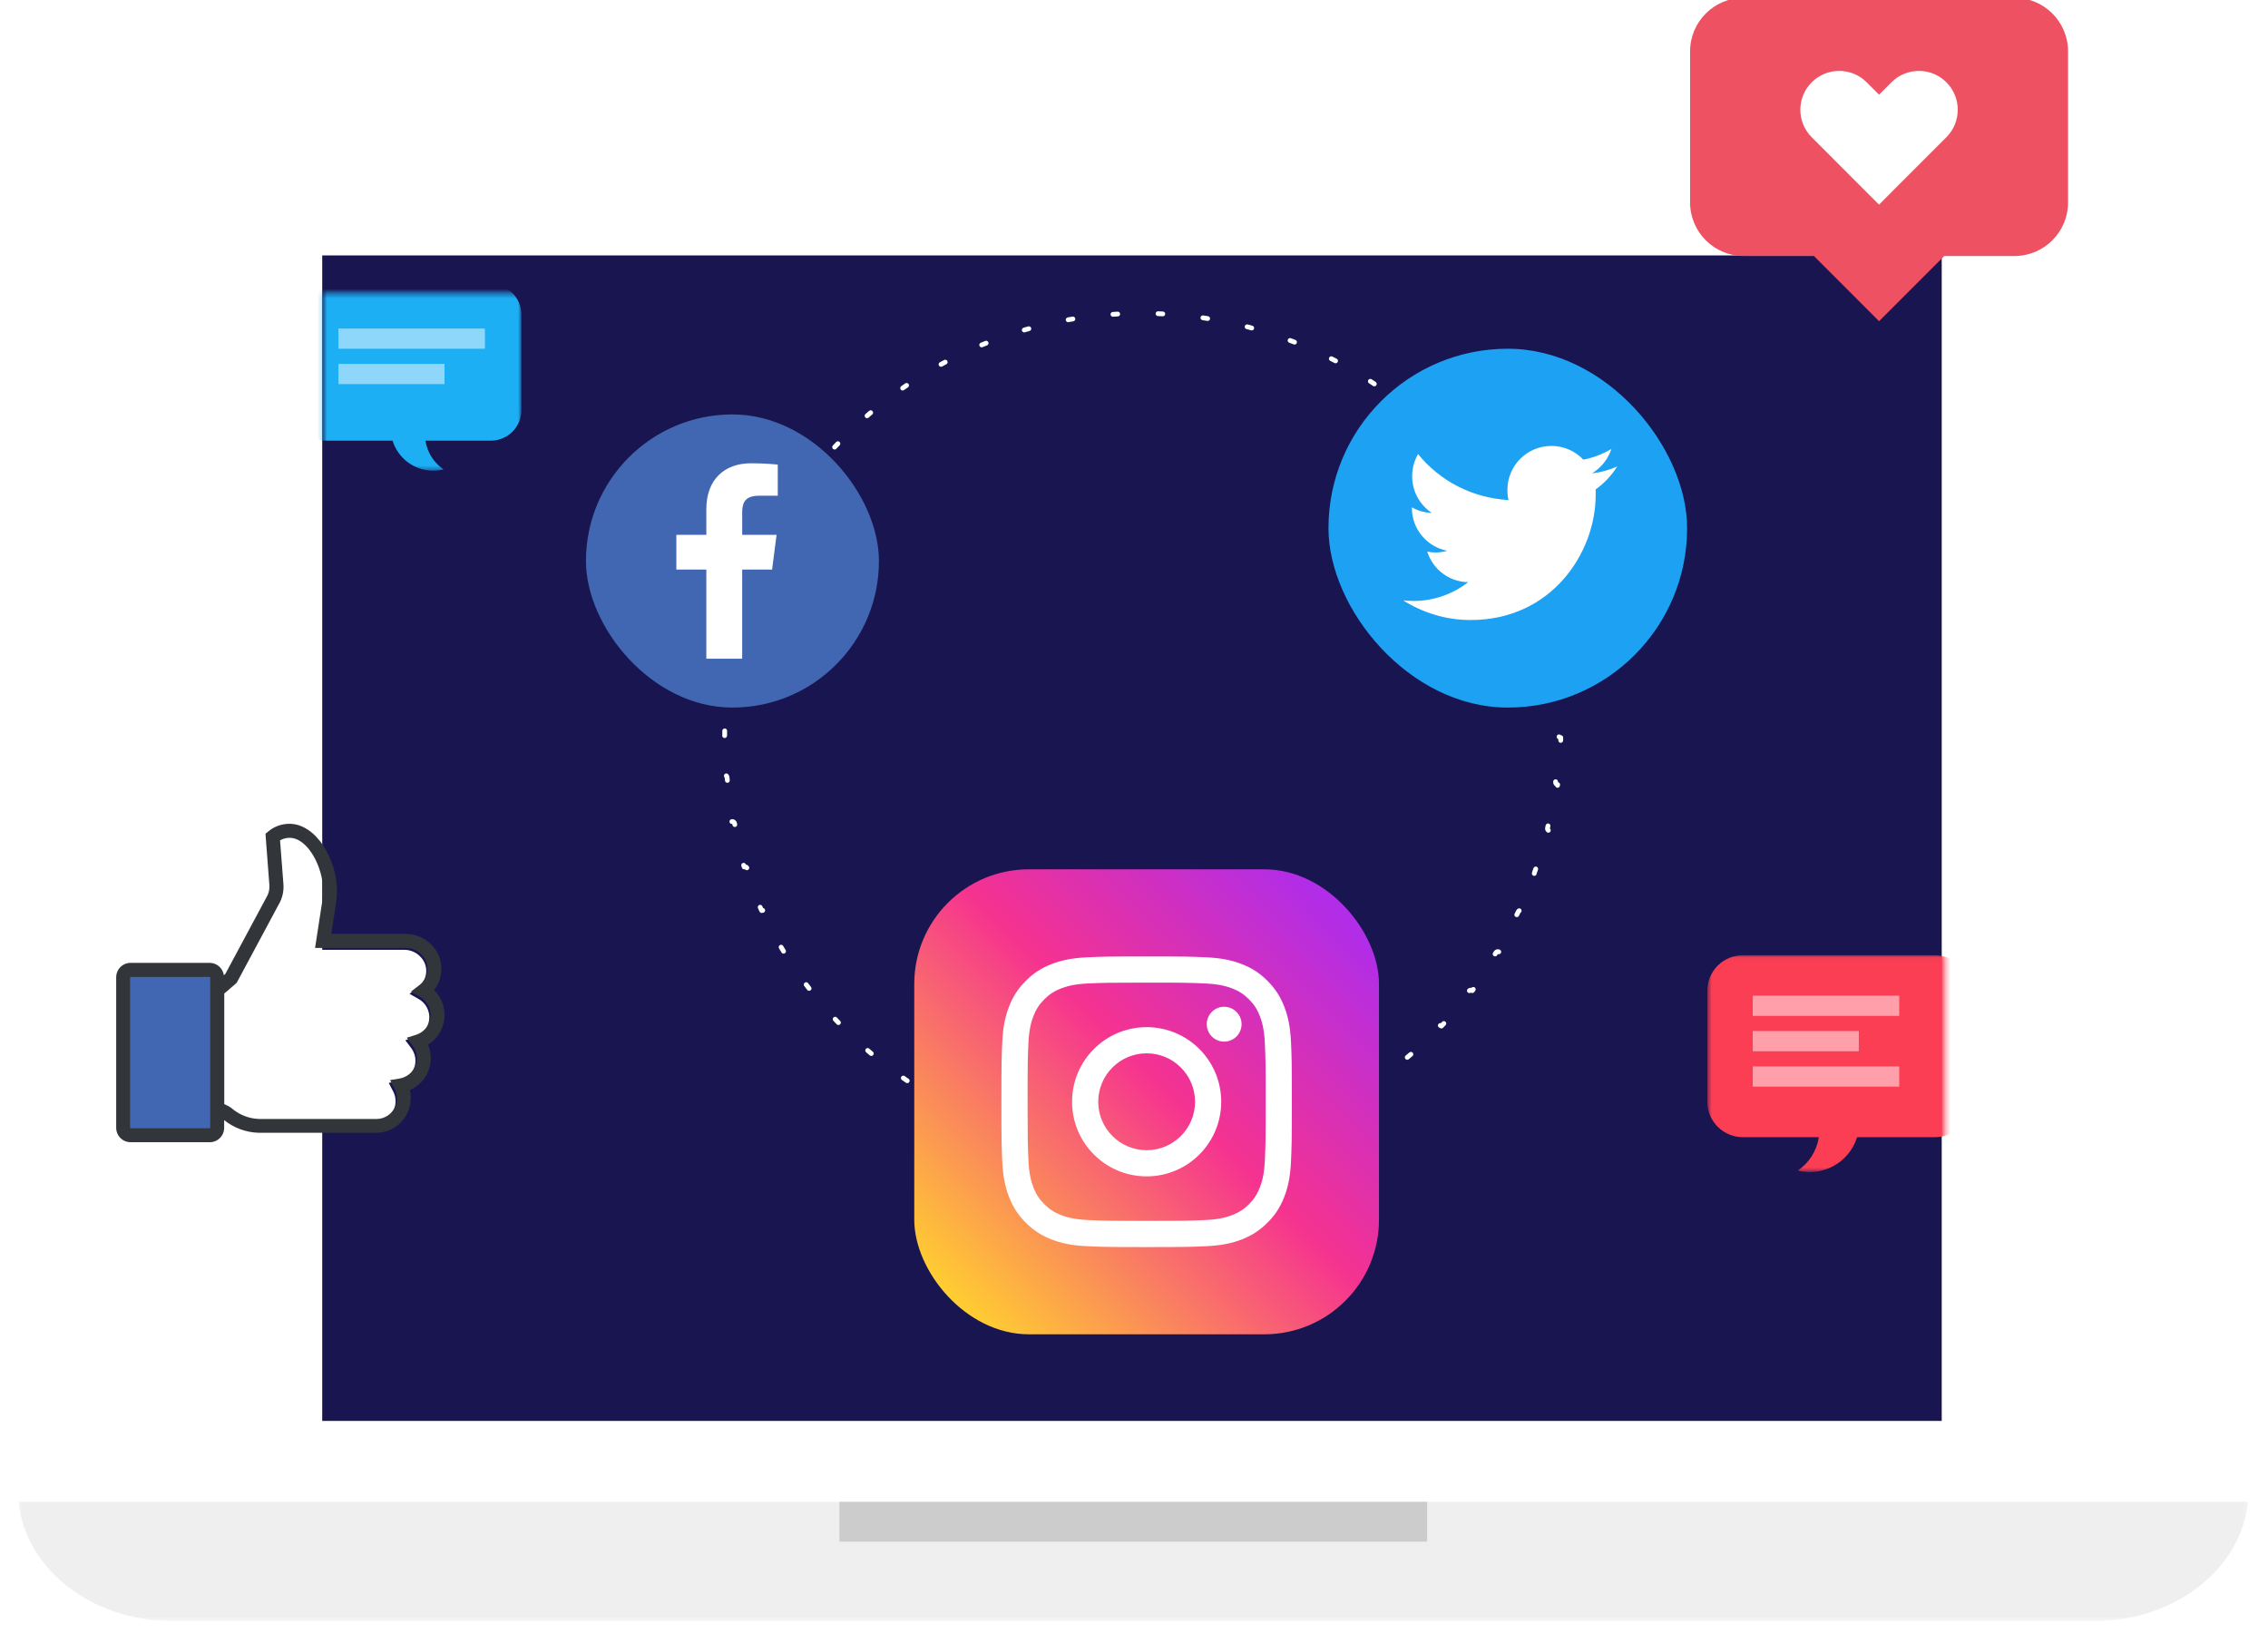 <?xml version="1.0" encoding="UTF-8"?>
<svg fill="none" viewBox="0 0 475 344" xmlns="http://www.w3.org/2000/svg">
<g clip-path="url(#h)">
<g filter="url(#f)">
<mask id="e" x="50" y="32" width="374" height="289" style="mask-type:alpha" maskUnits="userSpaceOnUse">
<path d="m50.765 32.386h373.19v288.47h-373.19v-288.47z" clip-rule="evenodd" fill="#fff" fill-rule="evenodd"/>
</mask>
<g mask="url(#e)">
<path d="m423.95 309.75c0 6.148-4.699 11.11-10.477 11.11h-352.24c-5.777 0-10.473-4.962-10.473-11.11v-266.25c0-6.147 4.696-11.113 10.473-11.113h352.24c5.778 0 10.477 4.966 10.477 11.113v266.25z" clip-rule="evenodd" fill="#fff" fill-rule="evenodd"/>
</g>
<mask id="d" x="3" y="32" width="468" height="306" style="mask-type:alpha" maskUnits="userSpaceOnUse">
<path d="m3.893 337.5h466.92v-305.11h-466.92v305.11z" clip-rule="evenodd" fill="#fff" fill-rule="evenodd"/>
</mask>
<g clip-rule="evenodd" fill-rule="evenodd" mask="url(#d)">
<path d="m67.486 295.58h339.18v-244.09h-339.18v244.09z" fill="#191551"/>
<path d="m3.893 312.53c1.392 13.97 15.221 24.97 32.238 24.97h402.44c17.026 0 30.845-11 32.244-24.97h-466.93z" fill="#EFEFEF"/>
<path d="m175.8 320.86h123.1v-8.332h-123.1v8.332z" fill="#ccc"/>
</g>
</g>
<path d="m326.45 144.63c0.259 2.587 0.405 5.207 0.435 7.855-0.276 2e-3 -0.498 0.227-0.496 0.502 1e-3 0.164 1e-3 0.329 1e-3 0.493s0 0.328-1e-3 0.492c-2e-3 0.276 0.22 0.501 0.496 0.503-0.03 2.648-0.176 5.268-0.435 7.855-0.274-0.028-0.519 0.17-0.548 0.445-0.035 0.326-0.071 0.651-0.109 0.976-0.032 0.274 0.163 0.522 0.437 0.555-0.322 2.623-0.76 5.211-1.308 7.757-0.269-0.059-0.535 0.111-0.595 0.381-0.071 0.319-0.143 0.638-0.217 0.956-0.063 0.268 0.104 0.536 0.372 0.6-0.614 2.565-1.34 5.087-2.173 7.56-0.261-0.089-0.544 0.05-0.634 0.311-0.106 0.309-0.213 0.617-0.323 0.924-0.092 0.26 0.043 0.545 0.302 0.638-0.897 2.477-1.903 4.901-3.011 7.268-0.249-0.118-0.547-0.011-0.665 0.238-0.14 0.295-0.282 0.589-0.426 0.882-0.121 0.248-0.018 0.547 0.229 0.669-1.169 2.356-2.441 4.653-3.81 6.883-0.234-0.144-0.542-0.072-0.687 0.162-0.173 0.277-0.347 0.554-0.522 0.83-0.148 0.232-0.08 0.541 0.152 0.689-1.424 2.208-2.945 4.348-4.556 6.414-0.216-0.17-0.53-0.133-0.701 0.084-0.202 0.256-0.406 0.512-0.611 0.766-0.173 0.214-0.14 0.528 0.074 0.702-1.66 2.033-3.409 3.991-5.242 5.866-0.196-0.193-0.512-0.19-0.706 6e-3 -0.23 0.232-0.46 0.463-0.693 0.693-0.196 0.194-0.197 0.51-4e-3 0.706-1.875 1.834-3.831 3.585-5.863 5.246-0.173-0.213-0.487-0.246-0.702-0.073-0.254 0.205-0.509 0.409-0.765 0.612-0.217 0.171-0.254 0.484-0.084 0.701-2.064 1.612-4.203 3.134-6.41 4.56-0.149-0.232-0.457-0.3-0.69-0.151-0.275 0.175-0.552 0.35-0.829 0.522-0.234 0.146-0.306 0.453-0.161 0.688-2.23 1.37-4.526 2.643-6.881 3.814-0.122-0.247-0.421-0.349-0.669-0.228-0.293 0.144-0.587 0.286-0.882 0.426-0.249 0.119-0.355 0.416-0.238 0.665-2.366 1.11-4.79 2.117-7.265 3.015-0.094-0.259-0.379-0.394-0.639-0.301-0.307 0.109-0.615 0.217-0.924 0.323-0.26 0.09-0.399 0.374-0.31 0.634-2.473 0.835-4.994 1.562-7.56 2.176-0.063-0.268-0.332-0.434-0.6-0.371-0.318 0.074-0.637 0.146-0.956 0.217-0.269 0.06-0.439 0.326-0.38 0.595-2.547 0.549-5.134 0.987-7.757 1.31-0.033-0.274-0.281-0.469-0.555-0.437-0.325 0.038-0.65 0.074-0.976 0.109-0.275 0.029-0.473 0.274-0.445 0.548-2.587 0.259-5.207 0.406-7.855 0.436-2e-3 -0.276-0.227-0.498-0.503-0.496-0.164 1e-3 -0.328 1e-3 -0.492 1e-3s-0.329 0-0.493-1e-3c-0.275-2e-3 -0.5 0.22-0.502 0.496-2.648-0.03-5.268-0.177-7.855-0.436 0.028-0.274-0.171-0.519-0.445-0.548-0.326-0.035-0.651-0.071-0.976-0.109-0.274-0.032-0.522 0.163-0.555 0.437-2.623-0.323-5.211-0.761-7.757-1.31 0.059-0.269-0.111-0.535-0.38-0.595-0.32-0.071-0.638-0.143-0.956-0.217-0.269-0.063-0.537 0.103-0.6 0.371-2.566-0.614-5.088-1.341-7.56-2.176 0.089-0.26-0.05-0.544-0.311-0.634-0.308-0.106-0.616-0.214-0.924-0.323-0.259-0.093-0.545 0.042-0.638 0.301-2.476-0.898-4.899-1.905-7.266-3.015 0.118-0.249 0.012-0.546-0.237-0.665-0.295-0.14-0.589-0.282-0.882-0.426-0.248-0.121-0.547-0.019-0.669 0.228-2.356-1.171-4.651-2.444-6.881-3.814 0.145-0.235 0.073-0.542-0.161-0.688-0.278-0.172-0.554-0.347-0.829-0.522-0.233-0.149-0.541-0.081-0.69 0.151-2.207-1.426-4.346-2.948-6.411-4.56 0.17-0.217 0.133-0.53-0.083-0.701-0.256-0.203-0.511-0.407-0.765-0.612-0.215-0.173-0.529-0.14-0.703 0.073-2.032-1.661-3.988-3.412-5.862-5.246 0.193-0.196 0.191-0.512-5e-3 -0.706-0.232-0.23-0.463-0.461-0.692-0.693-0.194-0.196-0.51-0.199-0.706-6e-3 -1.833-1.875-3.582-3.833-5.242-5.866 0.214-0.174 0.247-0.488 0.074-0.702-0.205-0.254-0.409-0.51-0.611-0.766-0.171-0.217-0.485-0.254-0.702-0.084-1.61-2.066-3.131-4.206-4.555-6.414 0.232-0.148 0.3-0.457 0.152-0.689-0.176-0.276-0.35-0.553-0.522-0.83-0.146-0.234-0.453-0.306-0.688-0.162-1.368-2.23-2.64-4.527-3.809-6.883 0.247-0.122 0.349-0.421 0.228-0.669-0.143-0.293-0.285-0.587-0.425-0.882-0.119-0.249-0.416-0.356-0.665-0.238-1.108-2.367-2.114-4.791-3.011-7.268 0.259-0.093 0.394-0.378 0.302-0.638-0.11-0.307-0.217-0.615-0.324-0.924-0.089-0.261-0.373-0.4-0.633-0.311-0.834-2.473-1.56-4.995-2.173-7.56 0.268-0.064 0.434-0.332 0.372-0.6-0.074-0.318-0.147-0.637-0.217-0.956-0.06-0.27-0.326-0.44-0.595-0.381-0.548-2.546-0.986-5.134-1.308-7.757 0.273-0.033 0.469-0.281 0.437-0.555-0.038-0.325-0.075-0.65-0.109-0.976-0.029-0.274-0.274-0.473-0.548-0.445-0.259-2.587-0.405-5.207-0.435-7.855 0.276-2e-3 0.498-0.227 0.496-0.503-1e-3 -0.164-1e-3 -0.328-1e-3 -0.492s0-0.329 1e-3 -0.493c2e-3 -0.275-0.22-0.5-0.496-0.502 0.03-2.648 0.176-5.268 0.435-7.855 0.274 0.028 0.519-0.171 0.548-0.445 0.034-0.326 0.071-0.652 0.109-0.977 0.032-0.273-0.164-0.521-0.437-0.554 0.322-2.623 0.76-5.211 1.308-7.757 0.269 0.058 0.535-0.112 0.595-0.381 0.07-0.319 0.143-0.638 0.217-0.956 0.062-0.268-0.104-0.537-0.372-0.6 0.613-2.566 1.339-5.088 2.173-7.561 0.26 0.089 0.544-0.05 0.633-0.311 0.107-0.308 0.214-0.616 0.324-0.924 0.092-0.259-0.043-0.545-0.302-0.638 0.897-2.476 1.903-4.9 3.011-7.267 0.249 0.117 0.546 0.011 0.665-0.238 0.14-0.295 0.282-0.589 0.425-0.883 0.121-0.247 0.019-0.546-0.228-0.668 1.169-2.356 2.441-4.653 3.809-6.884 0.235 0.145 0.542 0.073 0.688-0.161 0.172-0.278 0.346-0.554 0.522-0.83 0.148-0.232 0.08-0.541-0.152-0.69 1.424-2.207 2.945-4.347 4.555-6.413 0.217 0.17 0.531 0.133 0.702-0.084 0.202-0.256 0.406-0.512 0.611-0.766 0.173-0.214 0.14-0.529-0.074-0.702 1.66-2.033 3.409-3.991 5.242-5.866 0.196 0.193 0.512 0.191 0.706-0.005 0.229-0.232 0.46-0.463 0.692-0.693 0.196-0.194 0.198-0.51 5e-3 -0.706 1.874-1.834 3.83-3.585 5.862-5.247 0.174 0.214 0.488 0.247 0.703 0.073 0.254-0.205 0.509-0.409 0.765-0.612 0.216-0.171 0.253-0.484 0.083-0.701 2.065-1.612 4.204-3.134 6.411-4.56 0.149 0.232 0.457 0.3 0.69 0.151 0.275-0.176 0.551-0.35 0.829-0.523 0.234-0.146 0.306-0.453 0.161-0.688 2.23-1.37 4.525-2.643 6.881-3.814 0.122 0.247 0.421 0.349 0.669 0.228 0.293-0.144 0.587-0.286 0.882-0.426 0.249-0.118 0.355-0.416 0.237-0.665 2.367-1.109 4.79-2.116 7.266-3.015 0.093 0.259 0.379 0.394 0.638 0.302 0.308-0.11 0.616-0.217 0.924-0.324 0.261-0.09 0.4-0.373 0.311-0.634 2.472-0.834 4.994-1.562 7.56-2.176 0.063 0.268 0.331 0.434 0.6 0.372 0.318-0.074 0.636-0.147 0.956-0.217 0.269-0.06 0.439-0.326 0.38-0.595 2.546-0.549 5.134-0.987 7.757-1.31 0.033 0.274 0.281 0.469 0.555 0.437 0.325-0.038 0.65-0.074 0.976-0.109 0.274-0.029 0.473-0.275 0.445-0.548 2.587-0.259 5.207-0.406 7.855-0.435 2e-3 0.276 0.227 0.497 0.502 0.496 0.164-9e-4 0.329-0.001 0.493-0.001s0.328 5e-4 0.492 0.001c0.276 0.002 0.501-0.22 0.503-0.496 2.648 0.029 5.268 0.176 7.855 0.435-0.028 0.274 0.17 0.519 0.445 0.548 0.326 0.035 0.651 0.071 0.976 0.109 0.274 0.032 0.522-0.163 0.555-0.437 2.623 0.323 5.21 0.761 7.757 1.31-0.059 0.269 0.111 0.535 0.38 0.595 0.319 0.071 0.638 0.143 0.956 0.217 0.268 0.063 0.537-0.104 0.6-0.372 2.566 0.615 5.087 1.342 7.56 2.176-0.089 0.261 0.05 0.544 0.31 0.634 0.309 0.106 0.617 0.214 0.924 0.324 0.26 0.093 0.545-0.043 0.639-0.302 2.475 0.899 4.899 1.906 7.265 3.015-0.117 0.249-0.011 0.547 0.238 0.665 0.295 0.14 0.589 0.282 0.882 0.426 0.248 0.121 0.547 0.019 0.669-0.228 2.355 1.171 4.651 2.444 6.881 3.814-0.145 0.234-0.073 0.542 0.161 0.688 0.277 0.173 0.554 0.347 0.829 0.523 0.233 0.148 0.541 0.08 0.69-0.151 2.207 1.426 4.346 2.948 6.41 4.56-0.17 0.217-0.133 0.53 0.084 0.701 0.256 0.203 0.511 0.406 0.765 0.612 0.215 0.173 0.529 0.14 0.702-0.073 2.032 1.661 3.988 3.412 5.863 5.247-0.193 0.196-0.192 0.512 4e-3 0.706 0.233 0.23 0.463 0.461 0.693 0.693 0.194 0.196 0.51 0.198 0.706 0.005 1.833 1.876 3.582 3.833 5.242 5.866-0.214 0.174-0.247 0.488-0.074 0.702 0.205 0.254 0.409 0.509 0.611 0.766 0.171 0.216 0.485 0.254 0.701 0.084 1.611 2.067 3.132 4.207 4.556 6.413-0.232 0.149-0.3 0.458-0.152 0.69 0.175 0.276 0.349 0.552 0.522 0.83 0.145 0.234 0.453 0.306 0.687 0.161 1.369 2.231 2.641 4.528 3.81 6.884-0.247 0.122-0.35 0.421-0.229 0.668 0.144 0.294 0.286 0.588 0.426 0.883 0.118 0.249 0.416 0.355 0.665 0.238 1.108 2.367 2.114 4.791 3.011 7.267-0.259 0.093-0.394 0.379-0.302 0.638 0.11 0.308 0.217 0.616 0.323 0.924 0.09 0.261 0.373 0.4 0.634 0.311 0.833 2.473 1.559 4.995 2.173 7.561-0.268 0.063-0.435 0.332-0.372 0.6 0.074 0.318 0.146 0.637 0.217 0.956 0.06 0.269 0.326 0.439 0.595 0.381 0.548 2.546 0.986 5.134 1.308 7.757-0.274 0.033-0.469 0.281-0.437 0.554 0.038 0.325 0.074 0.651 0.109 0.977 0.029 0.274 0.274 0.473 0.548 0.445z" stroke="#fff" stroke-dasharray="1 9" stroke-linecap="round" stroke-linejoin="round"/>
<rect x="191.48" y="182.06" width="97.327" height="97.378" rx="24" fill="url(#a)"/>
<path d="m230.01 230.74c0-5.602 4.538-10.144 10.137-10.144s10.139 4.542 10.139 10.144-4.54 10.145-10.139 10.145-10.137-4.543-10.137-10.145zm-5.481 0c0 8.63 6.992 15.626 15.618 15.626s15.618-6.996 15.618-15.626-6.992-15.626-15.618-15.626-15.618 6.996-15.618 15.626zm28.204-16.245c0 0.722 0.214 1.428 0.614 2.029 0.401 0.601 0.971 1.069 1.638 1.345 0.667 0.277 1.4 0.35 2.108 0.209 0.709-0.141 1.359-0.488 1.87-0.999 0.51-0.51 0.858-1.161 0.999-1.869s0.069-1.442-0.207-2.11c-0.276-0.667-0.743-1.238-1.343-1.639-0.6-0.402-1.306-0.616-2.028-0.616h-1e-3c-0.968 0-1.896 0.385-2.58 1.069-0.684 0.685-1.069 1.613-1.07 2.581zm-24.874 41.015c-2.965-0.135-4.577-0.629-5.648-1.047-1.42-0.553-2.433-1.212-3.498-2.276s-1.725-2.077-2.275-3.498c-0.418-1.071-0.912-2.684-1.047-5.651-0.147-3.207-0.176-4.171-0.176-12.298 0-8.126 0.031-9.087 0.176-12.297 0.136-2.967 0.633-4.577 1.047-5.651 0.553-1.421 1.211-2.435 2.275-3.501 1.064-1.065 2.076-1.725 3.498-2.276 1.071-0.418 2.683-0.912 5.648-1.047 3.206-0.147 4.169-0.177 12.288-0.177s9.083 0.032 12.291 0.177c2.966 0.135 4.575 0.633 5.648 1.047 1.42 0.551 2.434 1.212 3.499 2.276 1.065 1.065 1.722 2.08 2.275 3.501 0.417 1.071 0.911 2.684 1.046 5.651 0.148 3.21 0.177 4.171 0.177 12.297 0 8.127-0.029 9.088-0.177 12.298-0.135 2.967-0.631 4.58-1.046 5.651-0.553 1.421-1.211 2.435-2.275 3.498s-2.079 1.723-3.499 2.276c-1.07 0.418-2.682 0.912-5.648 1.047-3.206 0.148-4.169 0.177-12.291 0.177s-9.083-0.029-12.288-0.177zm-0.251-55.016c-3.238 0.147-5.451 0.661-7.383 1.413-2.001 0.777-3.695 1.819-5.388 3.51s-2.732 3.389-3.508 5.391c-0.752 1.934-1.265 4.147-1.413 7.386-0.15 3.245-0.184 4.282-0.184 12.546s0.034 9.302 0.184 12.546c0.148 3.24 0.661 5.452 1.413 7.387 0.776 2.001 1.816 3.7 3.508 5.39 1.693 1.691 3.387 2.731 5.388 3.51 1.936 0.753 4.145 1.266 7.383 1.414 3.244 0.147 4.279 0.184 12.539 0.184s9.296-0.034 12.539-0.184c3.238-0.148 5.449-0.661 7.383-1.414 2-0.779 3.695-1.819 5.388-3.51 1.692-1.691 2.729-3.389 3.508-5.39 0.752-1.935 1.268-4.147 1.413-7.387 0.147-3.247 0.181-4.282 0.181-12.546s-0.034-9.301-0.181-12.546c-0.148-3.24-0.661-5.453-1.413-7.386-0.779-2.001-1.818-3.697-3.508-5.391-1.69-1.693-3.388-2.733-5.386-3.51-1.936-0.752-4.147-1.268-7.382-1.413-3.243-0.148-4.28-0.185-12.54-0.185-8.259 0-9.297 0.035-12.541 0.185z" fill="#fff"/>
<path d="m86.877 217.23-1.986 0.621 1.252 1.679c0.446 0.599 0.731 1.303 0.829 2.045 0.098 0.743 0.004 1.498-0.271 2.193s-0.723 1.307-1.301 1.777-1.266 0.782-1.997 0.907l-1.991 0.334 0.953 1.825c0.332 0.645 0.499 1.363 0.486 2.089-0.013 0.727-0.205 1.438-0.56 2.071-0.355 0.632-0.86 1.165-1.471 1.55s-1.307 0.61-2.026 0.655h-25.011c-1.931-0.079-3.788-0.764-5.315-1.959-0.415-0.373-0.882-0.682-1.386-0.918l-0.535-0.248v-23.313l2.607-2.251 8.799-16.456c0.789-1.307 1.151-2.831 1.033-4.357l-0.707-9.232c0.607-0.352 1.296-0.539 1.996-0.539 3.8 0 7.054 6.122 7.054 11.137-9e-4 0.696-0.053 1.391-0.155 2.079l-1.536 9.999h19.076c1.242 9e-3 2.43 0.516 3.302 1.409 0.397 0.389 0.713 0.855 0.929 1.37 0.216 0.514 0.328 1.067 0.329 1.626-0.001 0.671-0.158 1.333-0.457 1.933-0.299 0.6-0.733 1.121-1.267 1.522l-1.772 1.355 1.938 1.107c0.737 0.42 1.336 1.049 1.723 1.808 0.387 0.759 0.546 1.616 0.457 2.466-0.089 0.849-0.423 1.653-0.96 2.313-0.537 0.661-1.253 1.149-2.061 1.403z" fill="#fff"/>
<path d="m25.482 204.28c-0.024 0-0.046 9e-3 -0.064 0.025s-0.028 0.037-0.029 0.06v33.701c0.001 0.023 0.012 0.045 0.029 0.06 0.017 0.016 0.04 0.025 0.064 0.025h19.91c0.024 0 0.048-8e-3 0.066-0.024s0.03-0.037 0.032-0.061v-33.701c-0.003-0.023-0.014-0.045-0.032-0.061-0.018-0.015-0.042-0.024-0.066-0.024h-19.91z" fill="#4267B2"/>
<path d="m93.096 212.56c-0.002-0.971-0.197-1.931-0.572-2.825s-0.924-1.704-1.614-2.383c0.994-1.262 1.536-2.824 1.541-4.435 0.002-0.943-0.182-1.876-0.543-2.746-0.361-0.871-0.89-1.66-1.557-2.322-1.419-1.44-3.348-2.256-5.363-2.268h-15.6l0.997-6.543c0.123-0.831 0.186-1.67 0.187-2.51 0-6.478-4.345-14.003-9.948-14.003-1.624-4e-3 -3.197 0.566-4.446 1.609l-0.576 0.483 0.816 10.758c0.033 0.455-0.005 0.913-0.112 1.357-0.108 0.443-0.288 0.865-0.533 1.249l-8.568 15.971-0.32 0.279c-0.105-0.716-0.462-1.37-1.006-1.844-0.544-0.473-1.239-0.734-1.958-0.735h-16.586c-0.796 0-1.56 0.318-2.122 0.884s-0.879 1.334-0.879 2.135v31.523c0.002 0.8 0.318 1.567 0.881 2.132 0.563 0.565 1.325 0.882 2.12 0.882h16.612c0.795 0 1.558-0.317 2.12-0.882 0.563-0.565 0.88-1.332 0.881-2.132v-1.608c2.048 1.638 4.566 2.567 7.181 2.649h25.036c1.058-0.057 2.091-0.347 3.026-0.848 0.935-0.502 1.75-1.203 2.386-2.055s1.08-1.834 1.299-2.877 0.208-2.122-0.032-3.16c1.756-0.759 3.142-2.187 3.855-3.97 0.713-1.784 0.696-3.779-0.048-5.549 1.057-0.651 1.93-1.565 2.533-2.654s0.917-2.316 0.911-3.562zm-49.048 23.645c-0.002 0.021-0.011 0.04-0.026 0.054-0.015 0.015-0.034 0.024-0.054 0.027h-16.634c-0.021-2e-3 -0.042-0.01-0.057-0.025s-0.025-0.034-0.028-0.056v-31.523c0.001-0.022 0.011-0.043 0.027-0.058 0.016-0.015 0.037-0.023 0.059-0.023h16.612c0.021 1e-3 0.04 0.01 0.055 0.025 0.015 0.015 0.024 0.035 0.025 0.056v31.523h0.021zm43.115-19.494-1.978 0.617 1.248 1.667c0.444 0.596 0.728 1.298 0.824 2.036 0.096 0.739 0.002 1.49-0.275 2.181-0.277 0.691-0.726 1.299-1.304 1.765-0.578 0.465-1.266 0.773-1.997 0.894l-1.983 0.332 0.949 1.813c0.331 0.64 0.497 1.354 0.485 2.075-0.013 0.722-0.204 1.428-0.558 2.057-0.353 0.628-0.857 1.157-1.465 1.54-0.608 0.382-1.302 0.606-2.018 0.651h-24.913c-1.923-0.079-3.774-0.76-5.294-1.947-0.413-0.37-0.879-0.677-1.381-0.912l-0.533-0.246v-23.158l2.596-2.236 8.765-16.346c0.786-1.298 1.146-2.813 1.029-4.328l-0.704-9.171c0.605-0.35 1.29-0.535 1.989-0.536 3.785 0 7.027 6.081 7.027 11.064-9e-4 0.691-0.052 1.381-0.155 2.064l-1.53 9.933h19.001c1.238 9e-3 2.421 0.513 3.289 1.399 0.395 0.388 0.71 0.85 0.925 1.361 0.215 0.511 0.327 1.061 0.328 1.616-0.001 0.667-0.157 1.324-0.455 1.92s-0.73 1.114-1.262 1.512l-1.765 1.346 1.93 1.1c0.734 0.417 1.331 1.041 1.717 1.796 0.386 0.754 0.544 1.605 0.455 2.449-0.089 0.843-0.421 1.642-0.956 2.298-0.534 0.656-1.248 1.141-2.053 1.394h0.021z" fill="#32363B"/>
<rect x="278.23" y="73.034" width="75.111" height="75.151" rx="37.556" fill="#1DA1F2"/>
<path d="m334.19 102.49v1.175c0 12.153-9.271 26.185-26.171 26.185-5.223 0-10.035-1.526-14.142-4.11 0.704 0.059 1.467 0.118 2.171 0.118 4.283 0 8.274-1.468 11.443-3.934-4.049-0.059-7.453-2.759-8.568-6.4 0.587 0.118 1.115 0.177 1.761 0.177 0.821 0 1.643-0.118 2.405-0.353-4.225-0.822-7.393-4.52-7.393-8.983v-0.117c1.232 0.705 2.64 1.116 4.166 1.174-2.465-1.644-4.108-4.462-4.108-7.691 0-1.703 0.47-3.288 1.233-4.638 4.518 5.577 11.325 9.218 18.954 9.629-0.176-0.646-0.235-1.41-0.235-2.114 0-5.108 4.107-9.218 9.213-9.218 2.64 0 5.046 1.115 6.689 2.877 2.113-0.411 4.049-1.174 5.868-2.231-0.704 2.172-2.171 3.934-4.049 5.108 1.878-0.235 3.639-0.705 5.282-1.468-1.174 1.879-2.7 3.523-4.519 4.814z" fill="#fff"/>
<rect x="122.72" y="86.794" width="61.359" height="61.391" rx="30.679" fill="#4267B2"/>
<path d="m155.44 137.95v-18.669h6.263l0.938-7.276h-7.201v-4.645c0-2.106 0.585-3.542 3.604-3.542l3.85-2e-3v-6.507c-0.666-0.088-2.951-0.286-5.611-0.286-5.551 0-9.352 3.39-9.352 9.617v5.366h-6.28v7.275h6.28v18.669h7.509z" fill="#fff"/>
<g clip-path="url(#g)">
<path d="m421.9-0.461h-56.712c-6.2 0-11.227 5.03-11.227 11.234v31.607c0 6.205 5.027 11.234 11.227 11.234h14.711l13.645 13.653 13.644-13.651h14.711c6.202 0 11.228-5.03 11.228-11.234v-31.609c1e-3 -6.204-5.026-11.234-11.227-11.234z" fill="#EE5162"/>
<path d="m407.64 17.234c-3.178-3.179-8.329-3.179-11.505 0l-2.597 2.598-2.596-2.598c-3.178-3.179-8.329-3.179-11.505 0-3.177 3.179-3.177 8.333 0 11.511l2.596 2.598 11.505 11.512 11.506-11.512 2.597-2.598c3.176-3.178 3.176-8.332-1e-3 -11.511z" fill="#fff"/>
</g>
<mask id="c" x="67" y="61" width="43" height="38" style="mask-type:alpha" maskUnits="userSpaceOnUse">
<path d="m67.706 61.391h41.493v37.179h-41.493v-37.179z" clip-rule="evenodd" fill="#fff" fill-rule="evenodd"/>
</mask>
<g mask="url(#c)">
<path d="m102.78 59.505h-34.573c-3.544 0-6.417 2.858-6.417 6.383v20.018c0 3.525 2.873 6.383 6.417 6.383h14.011c1.099 3.6 4.442 6.238 8.425 6.281 0.778 0.008 1.532-0.083 2.253-0.262-2.006-1.365-3.416-3.526-3.784-6.019h13.668c3.544 0 6.416-2.858 6.416-6.383v-20.018c0-3.525-2.872-6.383-6.416-6.383z" clip-rule="evenodd" fill="#1DAFF4" fill-rule="evenodd"/>
</g>
<mask id="b" x="357" y="200" width="51" height="46" style="mask-type:alpha" maskUnits="userSpaceOnUse">
<path d="m357.57 200.05h49.789v45.407h-49.789v-45.407z" clip-rule="evenodd" fill="#fff" fill-rule="evenodd"/>
</mask>
<g mask="url(#b)">
<path d="m405.22 200.05h-40.185c-4.12 0-7.459 3.322-7.459 7.419v23.268c0 4.098 3.339 7.419 7.459 7.419h15.886c-0.428 2.898-2.067 5.409-4.399 6.996 0.838 0.207 1.716 0.314 2.619 0.304 4.63-0.049 8.516-3.115 9.793-7.3h16.286c4.119 0 7.458-3.321 7.458-7.419v-23.268c0-4.097-3.339-7.419-7.458-7.419z" clip-rule="evenodd" fill="#FC3E54" fill-rule="evenodd"/>
<rect x="367.09" y="208.52" width="30.679" height="4.234" fill="#fff" fill-opacity=".5"/>
<rect x="367.09" y="223.34" width="30.679" height="4.234" fill="#fff" fill-opacity=".5"/>
<rect x="367.09" y="215.93" width="22.216" height="4.234" fill="#fff" fill-opacity=".5"/>
</g>
<rect x="70.88" y="68.8" width="30.679" height="4.234" fill="#fff" fill-opacity=".5"/>
<rect x="70.88" y="76.209" width="22.216" height="4.234" fill="#fff" fill-opacity=".5"/>
</g>
<defs>
<filter id="f" x=".893" y="31.386" width="472.92" height="311.11" color-interpolation-filters="sRGB" filterUnits="userSpaceOnUse">
<feFlood flood-opacity="0" result="BackgroundImageFix"/>
<feColorMatrix in="SourceAlpha" result="hardAlpha" values="0 0 0 0 0 0 0 0 0 0 0 0 0 0 0 0 0 0 127 0"/>
<feOffset dy="2"/>
<feGaussianBlur stdDeviation="1.5"/>
<feColorMatrix values="0 0 0 0 0 0 0 0 0 0 0 0 0 0 0 0 0 0 0.15 0"/>
<feBlend in2="BackgroundImageFix" result="effect1_dropShadow_38_2020"/>
<feBlend in="SourceGraphic" in2="effect1_dropShadow_38_2020" result="shape"/>
</filter>
<linearGradient id="a" x1="277.7" x2="195.14" y1="188.41" y2="270.39" gradientUnits="userSpaceOnUse">
<stop stop-color="#B12DE8" offset="0"/>
<stop stop-color="#F53290" offset=".443"/>
<stop stop-color="#FFD22E" offset="1"/>
</linearGradient>
<clipPath id="h">
<rect width="475" height="344" fill="#fff"/>
</clipPath>
<clipPath id="g">
<rect transform="translate(353.34 -8.468)" width="80.401" height="80.443" fill="#fff"/>
</clipPath>
</defs>
</svg>

